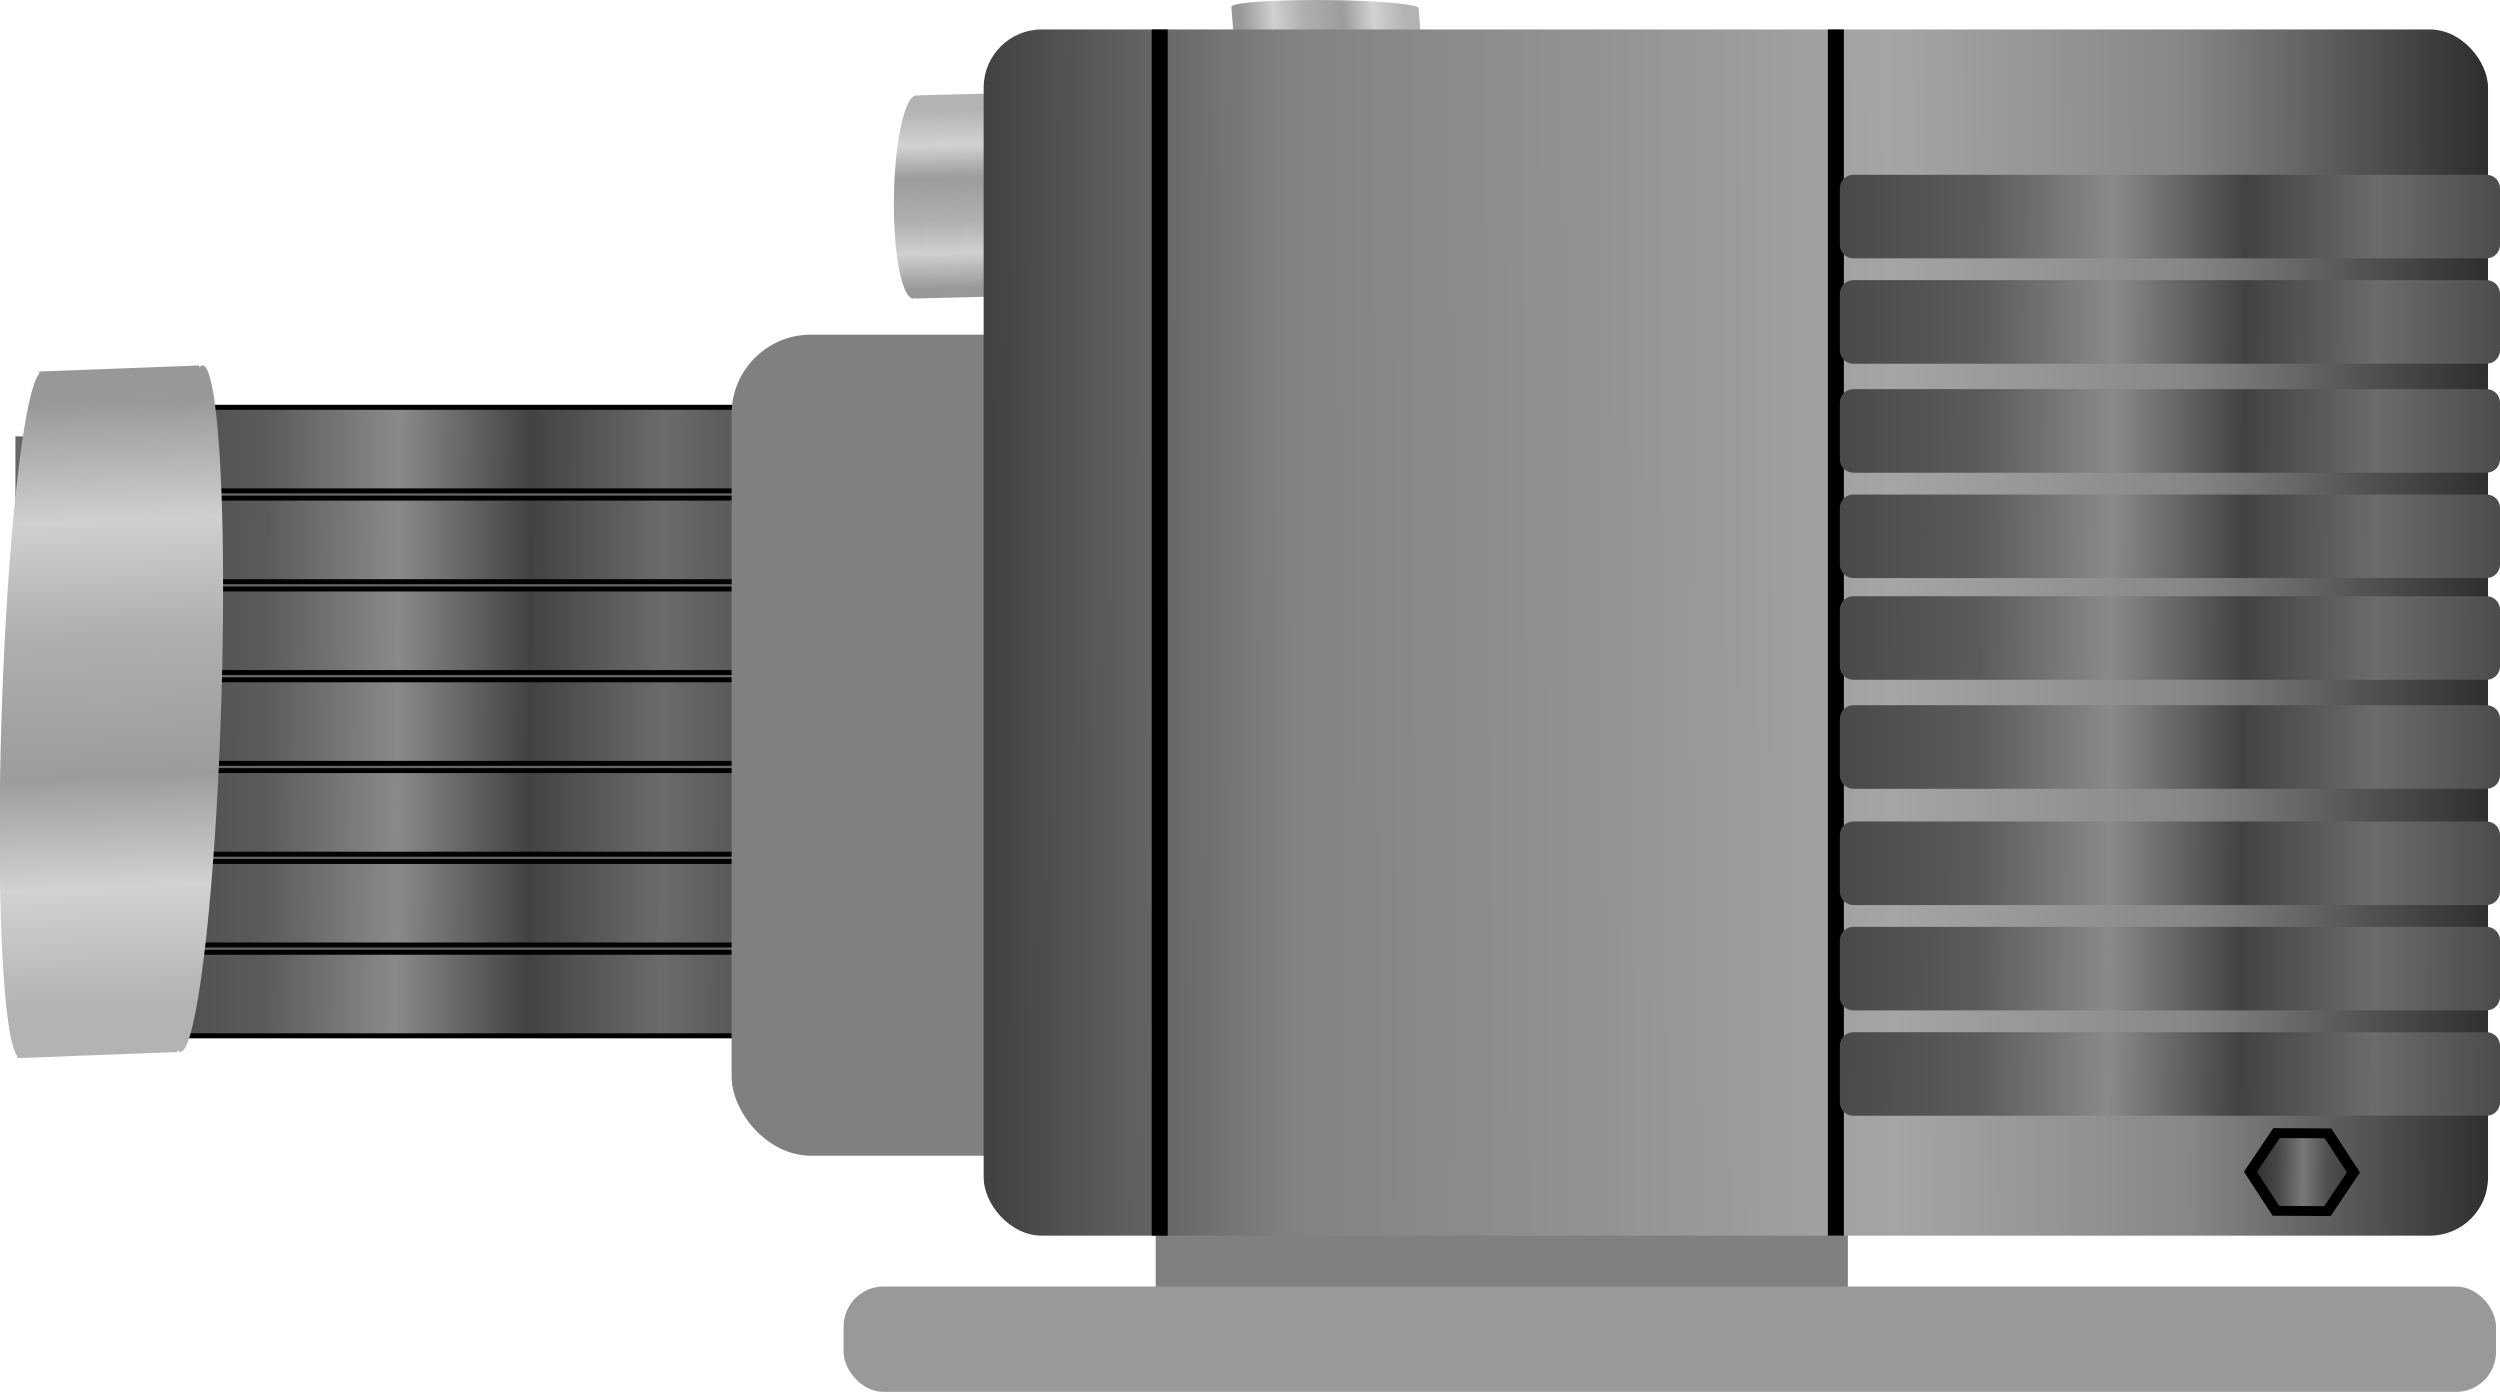 <?xml version="1.0" encoding="UTF-8" standalone="no"?>
<!-- Created with Inkscape (http://www.inkscape.org/) -->

<svg
   width="300"
   height="166.996"
   viewBox="0 0 300 166.996"
   version="1.1"
   id="svg798"
   sodipodi:docname="pump.svg"
   inkscape:version="1.2.2 (732a01da63, 2022-12-09)"
   xmlns:inkscape="http://www.inkscape.org/namespaces/inkscape"
   xmlns:sodipodi="http://sodipodi.sourceforge.net/DTD/sodipodi-0.dtd"
   xmlns:xlink="http://www.w3.org/1999/xlink"
   xmlns="http://www.w3.org/2000/svg"
   xmlns:svg="http://www.w3.org/2000/svg">
  <sodipodi:namedview
     id="namedview800"
     pagecolor="#ffffff"
     bordercolor="#eeeeee"
     borderopacity="1"
     inkscape:showpageshadow="0"
     inkscape:pageopacity="0"
     inkscape:pagecheckerboard="0"
     inkscape:deskcolor="#505050"
     inkscape:document-units="px"
     showgrid="false"
     inkscape:zoom="2.0000001"
     inkscape:cx="267.49999"
     inkscape:cy="148.74999"
     inkscape:window-width="1920"
     inkscape:window-height="1018"
     inkscape:window-x="676"
     inkscape:window-y="-6"
     inkscape:window-maximized="1"
     inkscape:current-layer="pump" />
  <defs
     id="defs795">
    <linearGradient
       inkscape:collect="always"
       xlink:href="#linearGradient31314"
       id="linearGradient22397"
       gradientUnits="userSpaceOnUse"
       gradientTransform="matrix(-0.849,-0.006,-0.024,-0.301,-40.075,102.164)"
       x1="134.835"
       y1="185.429"
       x2="171.708"
       y2="185.429" />
    <linearGradient
       inkscape:collect="always"
       id="linearGradient31314">
      <stop
         style="stop-color:#b3b3b3;stop-opacity:1;"
         offset="0.077"
         id="stop31302" />
      <stop
         style="stop-color:#d2d2d2;stop-opacity:1;"
         offset="0.249"
         id="stop31304" />
      <stop
         style="stop-color:#9c9c9c;stop-opacity:1;"
         offset="0.41"
         id="stop31306" />
      <stop
         style="stop-color:#afafaf;stop-opacity:1;"
         offset="0.618"
         id="stop31308" />
      <stop
         style="stop-color:#d0d0d0;stop-opacity:1;"
         offset="0.779"
         id="stop31310" />
      <stop
         style="stop-color:#989898;stop-opacity:1;"
         offset="0.955"
         id="stop31312" />
    </linearGradient>
    <linearGradient
       inkscape:collect="always"
       xlink:href="#linearGradient44730"
       id="linearGradient55895-5"
       gradientUnits="userSpaceOnUse"
       x1="58.135"
       y1="65.447"
       x2="77.913"
       y2="65.566"
       gradientTransform="matrix(5.54,0,0,5.031,-695.165,-124.413)" />
    <linearGradient
       inkscape:collect="always"
       id="linearGradient44730">
      <stop
         style="stop-color:#4a4a4a;stop-opacity:1;"
         offset="0"
         id="stop44726" />
      <stop
         style="stop-color:#5b5b5b;stop-opacity:1;"
         offset="0.201"
         id="stop44821" />
      <stop
         style="stop-color:#8a8a8a;stop-opacity:1;"
         offset="0.4"
         id="stop44823" />
      <stop
         style="stop-color:#424242;stop-opacity:1;"
         offset="0.6"
         id="stop44825" />
      <stop
         style="stop-color:#6b6b6b;stop-opacity:1;"
         offset="0.802"
         id="stop44829" />
      <stop
         style="stop-color:#4a4a4a;stop-opacity:1;"
         offset="1"
         id="stop44728" />
    </linearGradient>
    <linearGradient
       inkscape:collect="always"
       xlink:href="#linearGradient31314"
       id="linearGradient31318-5"
       x1="134.835"
       y1="185.429"
       x2="171.708"
       y2="185.429"
       gradientUnits="userSpaceOnUse"
       gradientTransform="matrix(0.1,-3.114,1.205,-0.046,-615.172,645.063)" />
    <linearGradient
       inkscape:collect="always"
       xlink:href="#linearGradient31314"
       id="linearGradient76316-0"
       gradientUnits="userSpaceOnUse"
       gradientTransform="matrix(-0.013,0.922,-0.852,0.022,-73.634,-72.19)"
       x1="134.835"
       y1="185.429"
       x2="171.708"
       y2="185.429" />
    <linearGradient
       inkscape:collect="always"
       xlink:href="#linearGradient48501"
       id="linearGradient48503-5"
       x1="32.603"
       y1="49.265"
       x2="77.553"
       y2="49.025"
       gradientUnits="userSpaceOnUse"
       gradientTransform="matrix(5.54,0,0,5.031,-410.948,-111.147)" />
    <linearGradient
       inkscape:collect="always"
       id="linearGradient48501">
      <stop
         style="stop-color:#424242;stop-opacity:1;"
         offset="0"
         id="stop48497" />
      <stop
         style="stop-color:#828282;stop-opacity:1;"
         offset="0.2"
         id="stop48505" />
      <stop
         style="stop-color:#929292;stop-opacity:1;"
         offset="0.4"
         id="stop48507" />
      <stop
         style="stop-color:#a5a5a5;stop-opacity:1;"
         offset="0.6"
         id="stop48509" />
      <stop
         style="stop-color:#878787;stop-opacity:1;"
         offset="0.796"
         id="stop48511" />
      <stop
         style="stop-color:#2d2d2d;stop-opacity:1;"
         offset="1"
         id="stop48499" />
    </linearGradient>
    <linearGradient
       inkscape:collect="always"
       xlink:href="#linearGradient44730"
       id="linearGradient44732-4"
       x1="58.135"
       y1="65.447"
       x2="77.913"
       y2="65.566"
       gradientUnits="userSpaceOnUse"
       gradientTransform="matrix(5.54,0,0,5.031,-410.948,-111.147)" />
    <linearGradient
       inkscape:collect="always"
       xlink:href="#linearGradient92545"
       id="linearGradient7719"
       gradientUnits="userSpaceOnUse"
       x1="6.357"
       y1="24.031"
       x2="18.098"
       y2="24.152" />
    <linearGradient
       inkscape:collect="always"
       id="linearGradient92545">
      <stop
         style="stop-color:#2f2f2f;stop-opacity:1;"
         offset="0"
         id="stop92541" />
      <stop
         style="stop-color:#474747;stop-opacity:1;"
         offset="0.249"
         id="stop92549" />
      <stop
         style="stop-color:#787878;stop-opacity:1;"
         offset="0.5"
         id="stop92551" />
      <stop
         style="stop-color:#4f4f4f;stop-opacity:1;"
         offset="0.75"
         id="stop92553" />
      <stop
         style="stop-color:#3d3d3d;stop-opacity:1;"
         offset="1"
         id="stop92543" />
    </linearGradient>
  </defs>
  <g
     inkscape:label="pump"
     inkscape:groupmode="layer"
     id="pump"
     transform="matrix(0.723,0,0,0.723,285.523,-29.458)">
    <path
       id="path76314-5-6"
       style="fill:url(#linearGradient22397);fill-opacity:1;stroke-width:0.479"
       d="m -174.385,49.87 a 15.54,1.233 0.453 0 0 15.356,-0.994 l 0.096,7.12e-4 -0.01,-0.127 -0.511,-6.519 -0.096,-7.12e-4 a 15.54,1.233 0.453 0 0 0.086,-0.126 15.54,1.233 0.453 0 0 -15.635,-1.349 15.54,1.233 0.453 0 0 -15.442,1.12 15.54,1.233 0.453 0 0 0.108,0.127 l -0.098,-7.22e-4 0.511,6.519 0.01,0.127 0.098,7.21e-4 a 15.54,1.233 0.453 0 0 15.528,1.221 z m 15.679,-1.118 -0.763,-6.711 z" />
    <rect
       style="fill:#808080;stroke-width:3.431;stroke-linecap:square;paint-order:markers stroke fill"
       id="rect50079-5"
       width="114.882"
       height="36.18"
       x="-203.097"
       y="227.139"
       ry="2.246" />
    <rect
       style="fill:#666666;stroke-width:1.98;stroke-linecap:square;paint-order:markers stroke fill"
       id="rect19760-8"
       width="192.577"
       height="97.687"
       x="-392.354"
       y="113.171"
       ry="15.029"
       rx="0" />
    <path
       id="rect55893-8"
       style="fill:url(#linearGradient55895-5);fill-opacity:1;stroke:#000000;stroke-width:0.823;stroke-linecap:square;stroke-opacity:1;paint-order:markers stroke fill"
       d="m -371.515,108.347 c -1.244,0 -2.245,1.001 -2.245,2.245 v 9.379 c 0,1.244 1.001,2.245 2.245,2.245 h 105.079 c 1.244,0 2.247,-1.001 2.247,-2.245 v -9.379 c 0,-1.244 -1.002,-2.245 -2.247,-2.245 z m 0,15.075 c -1.244,0 -2.245,1.001 -2.245,2.245 v 9.379 c 0,1.244 1.001,2.245 2.245,2.245 h 105.079 c 1.244,0 2.247,-1.001 2.247,-2.245 v -9.379 c 0,-1.244 -1.002,-2.245 -2.247,-2.245 z m 0,15.075 c -1.244,0 -2.245,1.001 -2.245,2.245 v 9.379 c 0,1.244 1.001,2.245 2.245,2.245 h 105.079 c 1.244,0 2.247,-1.001 2.247,-2.245 v -9.379 c 0,-1.244 -1.002,-2.245 -2.247,-2.245 z m 0,15.075 c -1.244,0 -2.245,1.001 -2.245,2.245 v 9.377 c 0,1.244 1.001,2.247 2.245,2.247 h 105.079 c 1.244,0 2.247,-1.002 2.247,-2.247 v -9.377 c 0,-1.244 -1.002,-2.245 -2.247,-2.245 z m 0,15.074 c -1.244,0 -2.245,1.002 -2.245,2.247 v 9.377 c 0,1.244 1.001,2.247 2.245,2.247 h 105.079 c 1.244,0 2.247,-1.002 2.247,-2.247 v -9.377 c 0,-1.244 -1.002,-2.247 -2.247,-2.247 z m 0,15.075 c -1.244,0 -2.245,1.002 -2.245,2.247 v 9.377 c 0,1.244 1.001,2.247 2.245,2.247 h 105.079 c 1.244,0 2.247,-1.002 2.247,-2.247 v -9.377 c 0,-1.244 -1.002,-2.247 -2.247,-2.247 z m 0,15.075 c -1.244,0 -2.245,1.002 -2.245,2.247 v 9.377 c 0,1.244 1.001,2.245 2.245,2.245 h 105.079 c 1.244,0 2.247,-1.001 2.247,-2.245 v -9.377 c 0,-1.244 -1.002,-2.247 -2.247,-2.247 z" />
    <rect
       style="fill:#808080;stroke-width:1.546;stroke-linecap:square;paint-order:markers stroke fill"
       id="rect32992-8"
       width="57.773"
       height="136.279"
       x="-273.488"
       y="96.287"
       ry="13.17" />
    <path
       id="path31294-3"
       style="fill:url(#linearGradient31318-5);fill-opacity:1;stroke-width:1.832"
       d="m -394.65,159.555 a 4.926,57.009 1.861 0 0 2.618,56.459 l -0.011,0.351 0.506,-0.019 26.063,-0.986 0.011,-0.351 a 4.926,57.009 1.861 0 0 0.495,0.332 4.926,57.009 1.861 0 0 6.757,-57.165 4.926,57.009 1.861 0 0 -3.115,-56.791 4.926,57.009 1.861 0 0 -0.517,0.378 l 0.011,-0.359 -26.063,0.986 -0.506,0.019 -0.011,0.359 a 4.926,57.009 1.861 0 0 -6.237,56.787 z m 3.085,57.661 26.852,-1.885 z" />
    <path
       id="path76314-7"
       style="fill:url(#linearGradient76316-0);fill-opacity:1;stroke-width:0.839"
       d="m -220.77,72.873 a 3.488,16.865 0.894 0 0 -2.9,-16.679 l 0.001,-0.104 -0.358,0.009 -18.435,0.467 -0.001,0.104 a 3.488,16.865 0.894 0 0 -0.356,-0.095 3.488,16.865 0.894 0 0 -3.725,16.951 3.488,16.865 0.894 0 0 3.257,16.774 3.488,16.865 0.894 0 0 0.359,-0.115 l -0.001,0.106 18.435,-0.467 0.358,-0.009 0.001,-0.106 a 3.488,16.865 0.894 0 0 3.364,-16.836 z m -3.252,-17.032 -18.976,0.738 z" />
    <rect
       style="fill:url(#linearGradient48503-5);fill-opacity:1;stroke-width:1.58;stroke-linecap:square;paint-order:markers stroke fill"
       id="rect19032-7"
       width="249.686"
       height="200.198"
       x="-231.652"
       y="45.634"
       ry="9.648" />
    <rect
       style="fill:#999999;stroke-width:1.463;stroke-linecap:square;paint-order:markers stroke fill"
       id="rect26348-8"
       width="274.257"
       height="17.487"
       x="-254.894"
       y="254.274"
       ry="6.633" />
    <rect
       style="fill:#000000;stroke-width:0.802;stroke-linecap:square;paint-order:markers stroke fill"
       id="rect31432-3"
       width="2.656"
       height="200.198"
       x="-91.535"
       y="45.634"
       ry="0" />
    <rect
       style="fill:#000000;stroke-width:0.802;stroke-linecap:square;paint-order:markers stroke fill"
       id="rect38076-8"
       width="2.656"
       height="200.198"
       x="-203.761"
       y="45.634"
       ry="0" />
    <path
       id="rect43160-9"
       style="fill:url(#linearGradient44732-4);fill-opacity:1;stroke-width:0.823;stroke-linecap:square;paint-order:markers stroke fill"
       d="m -87.297,69.755 c -1.244,0 -2.247,1.001 -2.247,2.245 v 9.379 c 0,1.244 1.002,2.245 2.247,2.245 H 17.781 c 1.244,0 2.245,-1.001 2.245,-2.245 v -9.379 c 0,-1.244 -1.001,-2.245 -2.245,-2.245 z m 0,17.487 c -1.244,0 -2.247,1.002 -2.247,2.247 v 9.377 c 0,1.244 1.002,2.245 2.247,2.245 H 17.781 c 1.244,0 2.245,-1.001 2.245,-2.245 v -9.377 c 0,-1.244 -1.001,-2.247 -2.245,-2.247 z m 0,18.09 c -1.244,0 -2.247,1.001 -2.247,2.245 v 9.379 c 0,1.244 1.002,2.245 2.247,2.245 H 17.781 c 1.244,0 2.245,-1.001 2.245,-2.245 V 107.577 c 0,-1.244 -1.001,-2.245 -2.245,-2.245 z m 0,17.487 c -1.244,0 -2.247,1.001 -2.247,2.245 v 9.379 c 0,1.244 1.002,2.245 2.247,2.245 H 17.781 c 1.244,0 2.245,-1.001 2.245,-2.245 v -9.379 c 0,-1.244 -1.001,-2.245 -2.245,-2.245 z m 0,16.884 c -1.244,0 -2.247,1.002 -2.247,2.247 v 9.377 c 0,1.244 1.002,2.247 2.247,2.247 H 17.781 c 1.244,0 2.245,-1.002 2.245,-2.247 v -9.377 c 0,-1.244 -1.001,-2.247 -2.245,-2.247 z m 0,18.09 c -1.244,0 -2.247,1.002 -2.247,2.247 v 9.377 c 0,1.244 1.002,2.245 2.247,2.245 H 17.781 c 1.244,0 2.245,-1.001 2.245,-2.245 v -9.377 c 0,-1.244 -1.001,-2.247 -2.245,-2.247 z m 0,19.297 c -1.244,0 -2.247,1.001 -2.247,2.245 v 9.377 c 0,1.244 1.002,2.247 2.247,2.247 H 17.781 c 1.244,0 2.245,-1.002 2.245,-2.247 v -9.377 c 0,-1.244 -1.001,-2.245 -2.245,-2.245 z m 0,17.487 c -1.244,0 -2.247,1.001 -2.247,2.245 v 9.377 c 0,1.244 1.002,2.247 2.247,2.247 H 17.781 c 1.244,0 2.245,-1.002 2.245,-2.247 v -9.377 c 0,-1.244 -1.001,-2.245 -2.245,-2.245 z m 0,17.487 c -1.244,0 -2.247,1.001 -2.247,2.245 v 9.379 c 0,1.244 1.002,2.245 2.247,2.245 H 17.781 c 1.244,0 2.245,-1.001 2.245,-2.245 v -9.379 c 0,-1.244 -1.001,-2.245 -2.245,-2.245 z" />
    <path
       sodipodi:type="star"
       style="fill:url(#linearGradient7719);fill-opacity:1;stroke:#000000;stroke-width:1.332;stroke-linecap:square;stroke-dasharray:none;stroke-opacity:1;paint-order:markers stroke fill"
       id="path91087-0"
       inkscape:flatsided="true"
       sodipodi:sides="6"
       sodipodi:cx="12.106423"
       sodipodi:cy="24.212847"
       sodipodi:r1="6.0659556"
       sodipodi:r2="4.0947733"
       sodipodi:arg1="1.0541012"
       sodipodi:arg2="1.5776999"
       inkscape:rounded="0"
       inkscape:randomized="0"
       d="m 15.103,29.487 -6.066,-0.042 -2.997,-5.274 3.069,-5.232 6.066,0.042 2.997,5.274 z"
       transform="matrix(1.409,0,0,1.228,-29.903,205.549)" />
  </g>
</svg>
